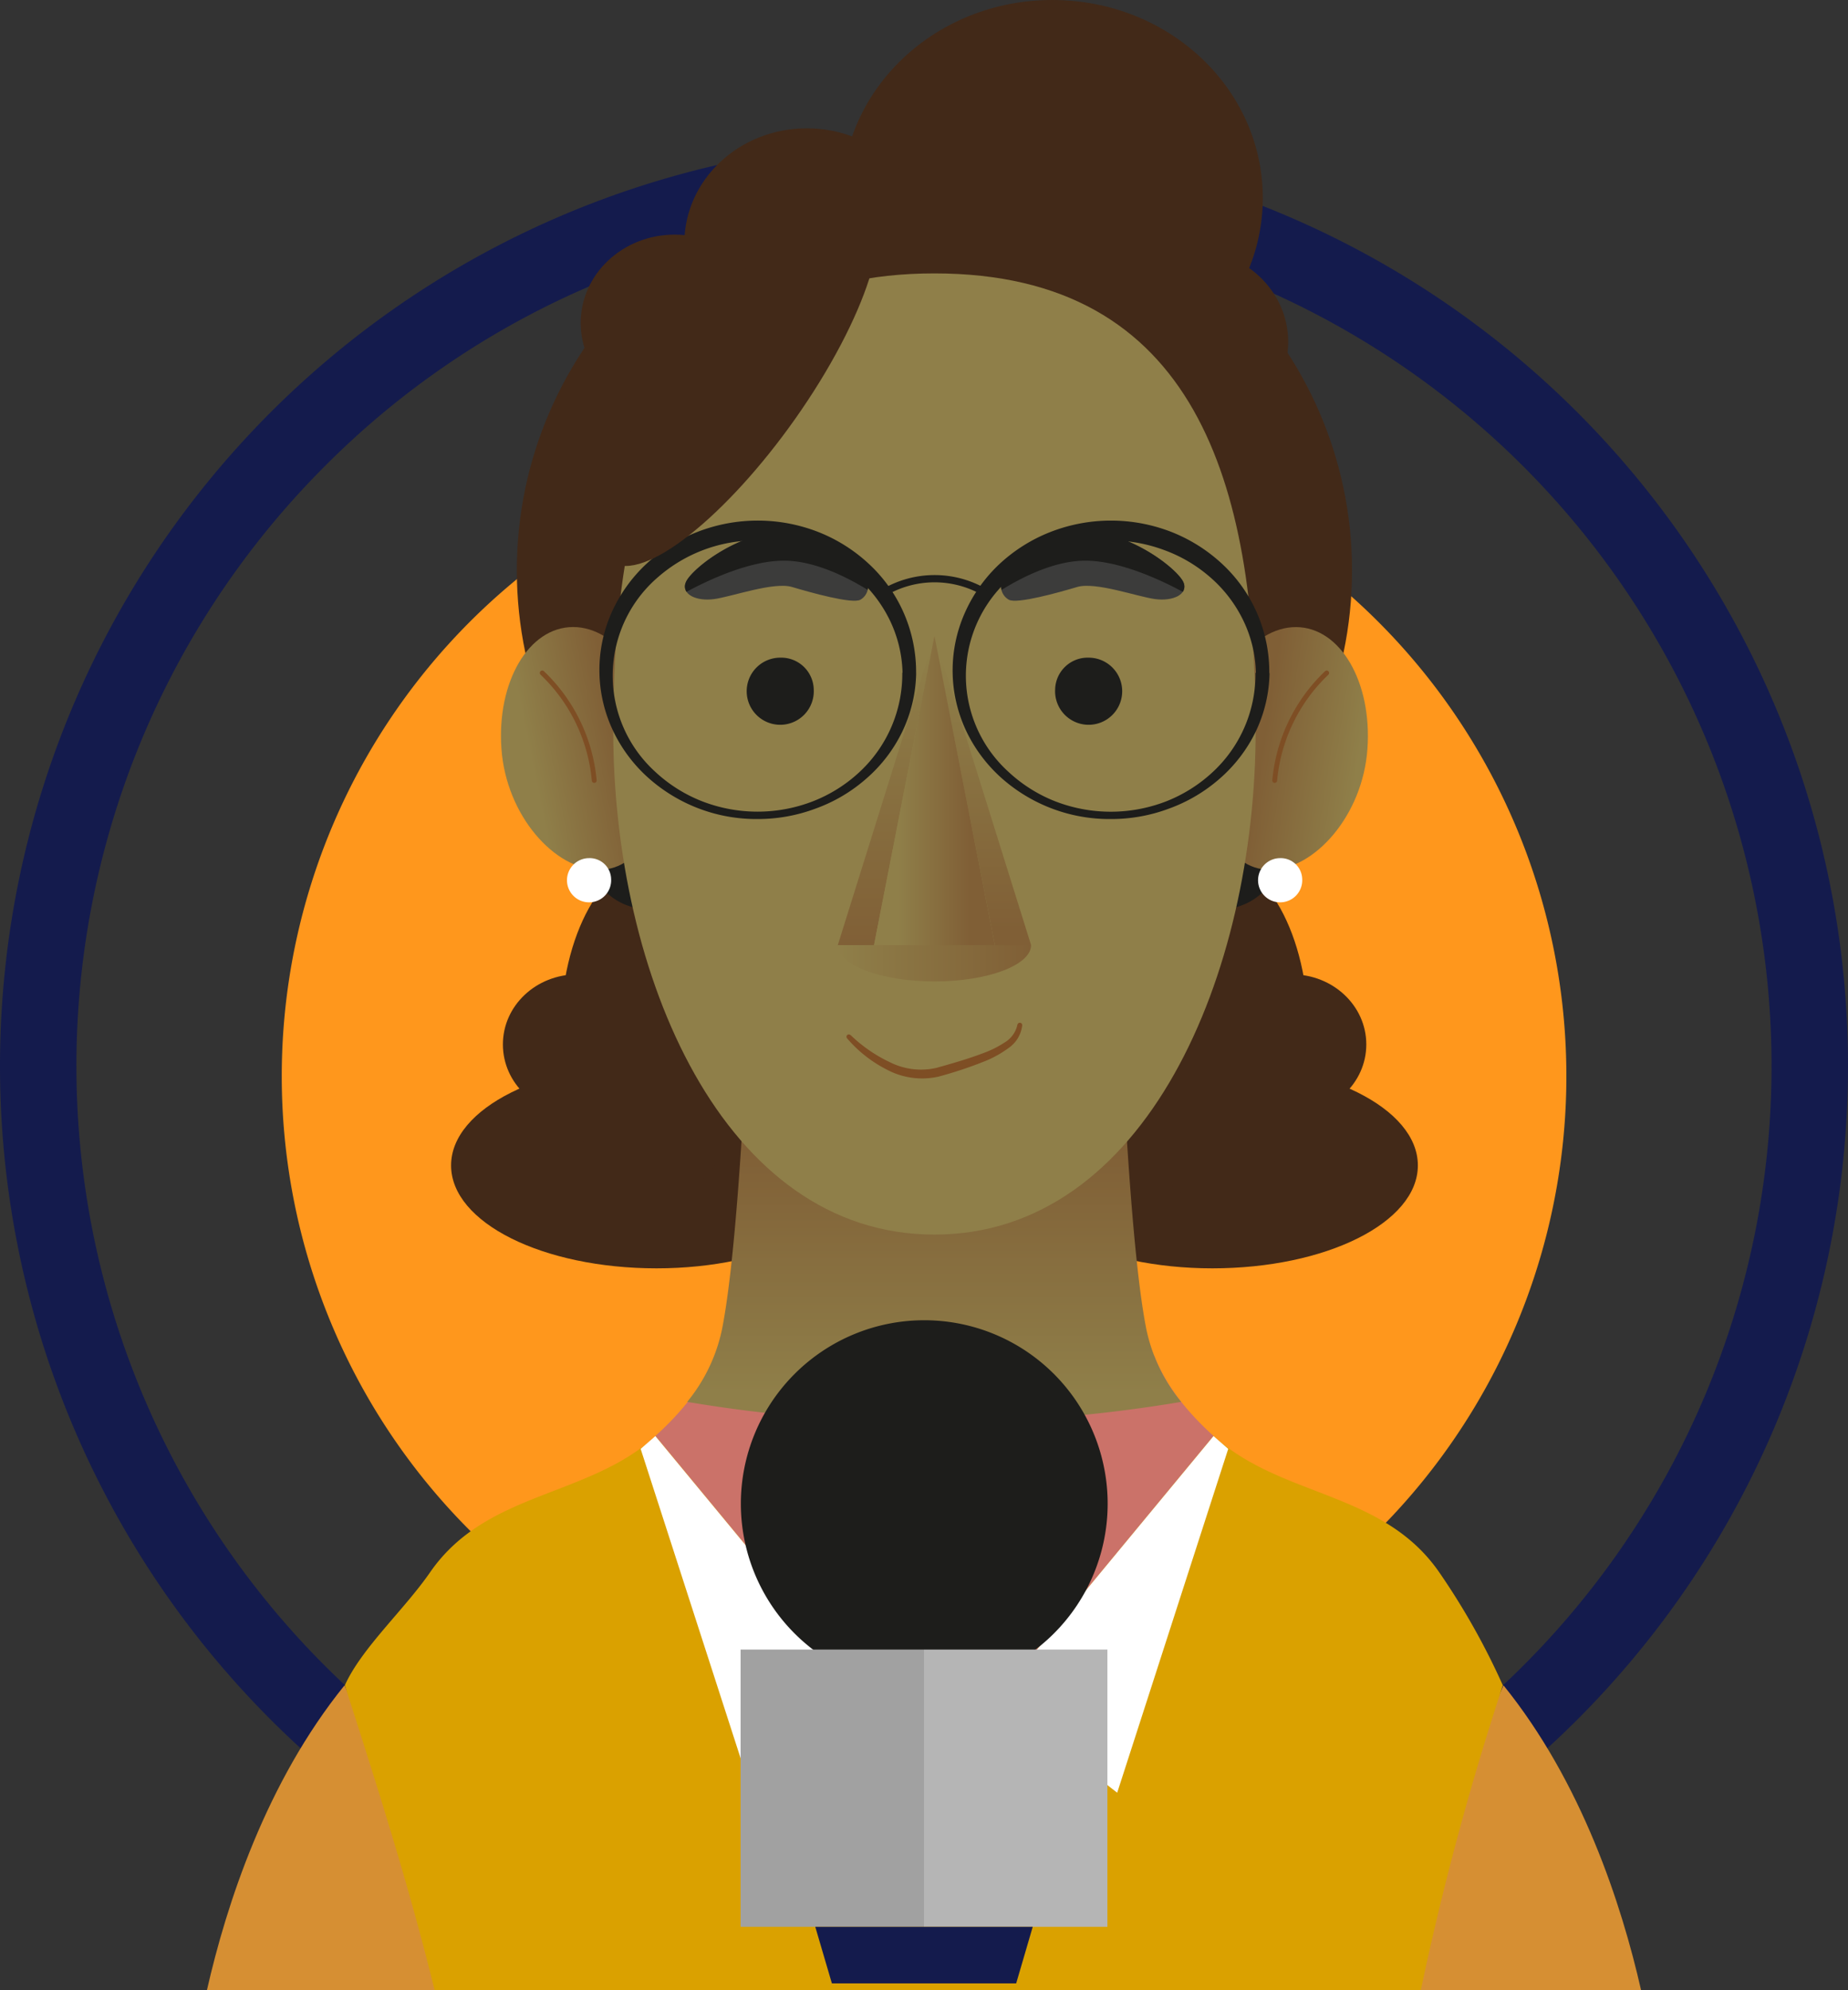 <svg xmlns="http://www.w3.org/2000/svg" xmlns:xlink="http://www.w3.org/1999/xlink" viewBox="0 0 290.3 312.53"><rect x="0" y="0" width="290.3" height="312.53" fill="#333333" stroke="none"/><defs><style>.cls-1{fill:#ff971c;}.cls-2{fill:#141b4d;}.cls-3{fill:#d68f33;}.cls-4{fill:#daa100;}.cls-5{fill:#422918;}.cls-6{fill:#cb7269;}.cls-7{fill:url(#Degradado_sin_nombre_11);}.cls-8{fill:#1d1d1b;}.cls-9{fill:url(#Degradado_sin_nombre_11-2);}.cls-10{fill:url(#Degradado_sin_nombre_11-3);}.cls-11,.cls-14{fill:none;stroke-miterlimit:10;}.cls-11{stroke:#7e4e24;stroke-linecap:round;stroke-width:0.76px;}.cls-12{fill:#8f7f49;}.cls-13{fill:#3c3c3b;}.cls-14{stroke:#1d1d1b;stroke-width:1.14px;}.cls-15{fill:#7e4e24;}.cls-16{fill:url(#Degradado_sin_nombre_11-4);}.cls-17{fill:url(#Degradado_sin_nombre_11-5);}.cls-18{fill:url(#Degradado_sin_nombre_11-6);}.cls-19{fill:url(#Degradado_sin_nombre_11-7);}.cls-20{fill:#fff;}.cls-21{fill:#a1a1a1;}.cls-22{fill:#b5b5b5;}</style><linearGradient id="Degradado_sin_nombre_11" x1="146.79" y1="218.72" x2="146.79" y2="180.19" gradientUnits="userSpaceOnUse"><stop offset="0" stop-color="#8f7f49"/><stop offset="1" stop-color="#805f36"/></linearGradient><linearGradient id="Degradado_sin_nombre_11-2" x1="83.39" y1="119.25" x2="97.01" y2="116.53" xlink:href="#Degradado_sin_nombre_11"/><linearGradient id="Degradado_sin_nombre_11-3" x1="213.45" y1="119.34" x2="198.37" y2="117.04" xlink:href="#Degradado_sin_nombre_11"/><linearGradient id="Degradado_sin_nombre_11-4" x1="139.2" y1="102.07" x2="139.2" y2="149" xlink:href="#Degradado_sin_nombre_11"/><linearGradient id="Degradado_sin_nombre_11-5" x1="154.38" y1="103.37" x2="154.38" y2="146.09" xlink:href="#Degradado_sin_nombre_11"/><linearGradient id="Degradado_sin_nombre_11-6" x1="131.61" y1="151.25" x2="161.97" y2="151.25" xlink:href="#Degradado_sin_nombre_11"/><linearGradient id="Degradado_sin_nombre_11-7" x1="141.17" y1="124.13" x2="152.32" y2="124.13" xlink:href="#Degradado_sin_nombre_11"/></defs><title>Recurso 11</title><g id="Capa_2" data-name="Capa 2"><g id="Capa_1-2" data-name="Capa 1"><path class="cls-1" d="M44.26,169A100.9,100.9,0,1,1,145.15,269.88,100.9,100.9,0,0,1,44.26,169Z"/><path class="cls-2" d="M145.15,34.23a133.16,133.16,0,0,1,94.16,227.3A133.15,133.15,0,1,1,51,73.23a132.28,132.28,0,0,1,94.15-39m0-12A145.15,145.15,0,1,0,290.3,167.38,145.16,145.16,0,0,0,145.15,22.23Z"/><path class="cls-3" d="M70.24,312.53c-3.51-13.25-9.09-32-16.12-47.89C41.81,279.85,35.58,299,32.5,312.53Z"/><path class="cls-3" d="M257.8,312.53c-3.07-13.52-9.31-32.68-21.62-47.89-7,15.84-12.61,34.64-16.12,47.89Z"/><path class="cls-4" d="M223.19,312.53a449.93,449.93,0,0,1,12.89-47.89,111.49,111.49,0,0,0-10-17.76c-8.85-12.79-24.73-11.68-35.43-21.38H103c-10.7,9.7-26.58,8.59-35.43,21.38-4.09,5.92-10.78,11.93-13.4,17.76,5.2,16.16,10.09,31.55,14.11,47.89Z"/><path class="cls-5" d="M135.4,183c0,8.93-14.44,16.16-32.27,16.16S70.86,192,70.86,183s14.45-16.16,32.27-16.16S135.4,174.1,135.4,183Z"/><path class="cls-5" d="M102.33,164c0,6.06-5.23,11-11.68,11S79,170.1,79,164s5.23-11,11.69-11S102.33,158,102.33,164Z"/><path class="cls-5" d="M118.09,161.74c0,14.91-6.72,27-15,27s-15-12.09-15-27,6.72-27,15-27S118.09,146.83,118.09,161.74Z"/><path class="cls-5" d="M158.18,183c0,8.93,14.45,16.16,32.27,16.16S222.73,192,222.73,183s-14.46-16.16-32.28-16.16S158.18,174.1,158.18,183Z"/><path class="cls-5" d="M191.25,164c0,6.06,5.23,11,11.69,11s11.69-4.92,11.69-11-5.24-11-11.69-11S191.25,158,191.25,164Z"/><ellipse class="cls-5" cx="190.51" cy="161.74" rx="15.02" ry="27"/><path class="cls-6" d="M146.79,278.48l43.84-53c-4.1-3.72-7.44-7.79-9.33-12.64h-69c-1.9,4.85-5.23,8.92-9.34,12.64l43.84,53h0Z"/><path class="cls-7" d="M146.79,223.3a229,229,0,0,0,38.76-3.17,26.53,26.53,0,0,1-5.47-11.4c-2-10-3.27-31.66-4-46.81a243.89,243.89,0,0,0-58.66,0c-.69,15.15-2,36.81-4,46.81a26.53,26.53,0,0,1-5.47,11.4A229,229,0,0,0,146.79,223.3Z"/><path class="cls-5" d="M212.39,89.57c0,35.33-29.37,64-65.6,64s-65.6-28.64-65.6-64,29.37-64,65.6-64S212.39,54.23,212.39,89.57Z"/><path class="cls-5" d="M198.37,31.08c0,17.15-14.8,31.06-33.07,31.06s-33.07-13.91-33.07-31.06S147,0,165.3,0,198.37,13.91,198.37,31.08Z"/><path class="cls-5" d="M133.35,56.31c0-6.56,5.66-11.88,12.64-11.88s12.64,5.32,12.64,11.88S153,68.19,146,68.19,133.35,62.87,133.35,56.31Z"/><path class="cls-5" d="M107.5,38.23c0-10,8.62-18.08,19.25-18.08S146,28.24,146,38.23s-8.62,18.08-19.24,18.08S107.5,48.21,107.5,38.23Z"/><ellipse class="cls-5" cx="105.99" cy="50.71" rx="14.77" ry="13.87"/><path class="cls-5" d="M171.44,53.66c0-8,6.92-14.52,15.45-14.52s15.47,6.5,15.47,14.52-6.92,14.53-15.47,14.53S171.44,61.68,171.44,53.66Z"/><path class="cls-8" d="M111.7,133.81c0,5-4.3,9-9.61,9s-9.6-4-9.6-9,4.3-9,9.6-9S111.7,128.83,111.7,133.81Z"/><path class="cls-8" d="M201.09,133.81c0,5-4.3,9-9.6,9s-9.6-4-9.6-9,4.3-9,9.6-9S201.09,128.83,201.09,133.81Z"/><path class="cls-9" d="M103.88,117.47c.74,10.53-2.85,19.11-9.78,19.11s-14.58-8.48-15.33-19S83.05,98.49,90,98.46,103.13,107,103.88,117.47Z"/><path class="cls-10" d="M189.71,117.47c-.75,10.53,2.85,19.11,9.79,19.11s14.57-8.48,15.31-19-4.27-19.08-11.21-19.11S190.45,107,189.71,117.47Z"/><path class="cls-11" d="M85.18,105.67a26.67,26.67,0,0,1,8.17,16.88"/><path class="cls-11" d="M208.41,105.67a26.67,26.67,0,0,0-8.17,16.88"/><path class="cls-12" d="M197.25,114.64c0,38.44-17.3,79.22-50.46,79.22s-50.46-40.78-50.46-79.22,9.29-71.71,50.46-71.71S197.25,76.2,197.25,114.64Z"/><path class="cls-13" d="M135.53,89.75c-1-1.4-3.77-6.63-11.8-6.43s-15.28,6.23-16,8.13,1.67,3,4.46,2.62,9.36-2.75,12.22-1.9,9.49,2.72,10.75,2S136.93,91.66,135.53,89.75Z"/><path class="cls-8" d="M123.73,83.32c-8,.2-15.28,6.23-16,8.13a1.5,1.5,0,0,0,.11,1.48c3.42-1.84,9.86-4.89,15.31-4.89,4.83,0,9.94,2.6,13.15,4.59a3.41,3.41,0,0,0-.72-2.88C134.51,88.35,131.76,83.12,123.73,83.32Z"/><path class="cls-8" d="M127.83,108.27a5.27,5.27,0,1,1-5.26-5A5.11,5.11,0,0,1,127.83,108.27Z"/><path class="cls-8" d="M165.75,108.27a5.27,5.27,0,1,0,5.27-5A5.11,5.11,0,0,0,165.75,108.27Z"/><path class="cls-13" d="M158.05,89.75c1-1.4,3.77-6.63,11.8-6.43s15.29,6.23,16.06,8.13-1.68,3-4.47,2.62-9.36-2.75-12.22-1.9-9.49,2.72-10.75,2S156.66,91.66,158.05,89.75Z"/><path class="cls-8" d="M169.85,83.32c8,.2,15.29,6.23,16.06,8.13a1.5,1.5,0,0,1-.11,1.48c-3.42-1.84-9.88-4.89-15.32-4.89-4.83,0-9.94,2.6-13.14,4.59a3.37,3.37,0,0,1,.71-2.88C159.07,88.35,161.82,83.12,169.85,83.32Z"/><path class="cls-8" d="M143.92,105.68a22.15,22.15,0,0,1-2.16,9.16,23.08,23.08,0,0,1-5.67,7.42,24.78,24.78,0,0,1-8,4.72,25.86,25.86,0,0,1-9.09,1.63A25.49,25.49,0,0,1,102,122.28a23.32,23.32,0,0,1-5.65-7.44A22.24,22.24,0,0,1,96,96.36a23.72,23.72,0,0,1,5.51-7.79,25.26,25.26,0,0,1,8.11-5.07,26.13,26.13,0,0,1,18.83,0,25.2,25.2,0,0,1,8.1,5.1,23.14,23.14,0,0,1,7.36,17.12Zm-2.14,0a20.06,20.06,0,0,0-2-8.29,21.13,21.13,0,0,0-5.17-6.73,22.83,22.83,0,0,0-7.28-4.3A23.72,23.72,0,0,0,119,84.86a23.39,23.39,0,0,0-15.64,5.77,20.38,20.38,0,0,0-.44,30.55,23.22,23.22,0,0,0,7.42,4.66,24.1,24.1,0,0,0,17.32,0,23,23,0,0,0,7.43-4.68,21,21,0,0,0,6.65-15.55Z"/><path class="cls-8" d="M199.43,105.68a22.17,22.17,0,0,1-2.15,9.16,23.23,23.23,0,0,1-5.67,7.42,24.93,24.93,0,0,1-8,4.72,25.82,25.82,0,0,1-9.09,1.63,25.53,25.53,0,0,1-17.07-6.33,23.44,23.44,0,0,1-5.64-7.44,22.24,22.24,0,0,1-.3-18.48A23.57,23.57,0,0,1,157,88.57a25.22,25.22,0,0,1,8.1-5.07,26.16,26.16,0,0,1,18.84,0,25.3,25.3,0,0,1,8.1,5.1,23.13,23.13,0,0,1,7.35,17.12Zm-2.14,0a19.91,19.91,0,0,0-2-8.29,21.1,21.1,0,0,0-5.16-6.73,22.87,22.87,0,0,0-7.29-4.3,24.06,24.06,0,0,0-24,4.28,20.37,20.37,0,0,0-.43,30.55,23.18,23.18,0,0,0,7.41,4.66,24.12,24.12,0,0,0,17.33,0,23.1,23.1,0,0,0,7.42-4.68,20.92,20.92,0,0,0,6.65-15.55Z"/><path class="cls-14" d="M154.81,93.07a15.64,15.64,0,0,0-16,0"/><path class="cls-15" d="M133.63,162.54a23,23,0,0,0,6.26,4.3,10.88,10.88,0,0,0,7.18.85c2.47-.69,5-1.41,7.38-2.32a16.07,16.07,0,0,0,3.37-1.68,4.27,4.27,0,0,0,2-2.77.39.39,0,0,1,.44-.32.38.38,0,0,1,.32.39,5,5,0,0,1-2.14,3.57,17,17,0,0,1-3.54,2,64.38,64.38,0,0,1-7.52,2.51,11.77,11.77,0,0,1-8-1.08,20.35,20.35,0,0,1-6.3-4.93.39.39,0,0,1,0-.53.38.38,0,0,1,.51,0Z"/><polygon class="cls-16" points="146.79 99.86 131.61 148.4 137.3 148.4 146.79 99.86"/><polygon class="cls-17" points="146.79 99.86 161.97 148.4 156.28 148.4 146.79 99.86"/><path class="cls-18" d="M146.79,154.11c8.39,0,15.18-2.56,15.18-5.71H131.61C131.61,151.55,138.41,154.11,146.79,154.11Z"/><polygon class="cls-19" points="146.79 99.86 137.3 148.4 156.28 148.4 146.79 99.86"/><path class="cls-5" d="M128.73,60c-9.84,15.94-23.47,28.87-30.44,28.87S93.65,75.89,103.49,60,127,31.07,133.94,31.07,138.58,44,128.73,60Z"/><polygon class="cls-20" points="100.64 227.51 118.09 281.5 131.61 271.04 146.79 278.48 102.95 225.5 100.64 227.51"/><polygon class="cls-20" points="192.94 227.51 175.5 281.5 161.97 271.04 146.79 278.48 190.63 225.5 192.94 227.51"/><path class="cls-20" d="M96,138a3.47,3.47,0,1,1-3.47-3.25A3.37,3.37,0,0,1,96,138Z"/><path class="cls-20" d="M204.56,138a3.47,3.47,0,1,1-3.47-3.25A3.37,3.37,0,0,1,204.56,138Z"/><path class="cls-8" d="M174,236.12a28.81,28.81,0,1,1-28.81-28.81A28.81,28.81,0,0,1,174,236.12Z"/><rect class="cls-21" x="116.34" y="259.02" width="28.81" height="43.54"/><rect class="cls-22" x="145.15" y="259.02" width="28.81" height="43.54"/><polygon class="cls-2" points="159.63 311.44 130.68 311.44 128.07 302.56 162.23 302.56 159.63 311.44"/></g></g></svg>